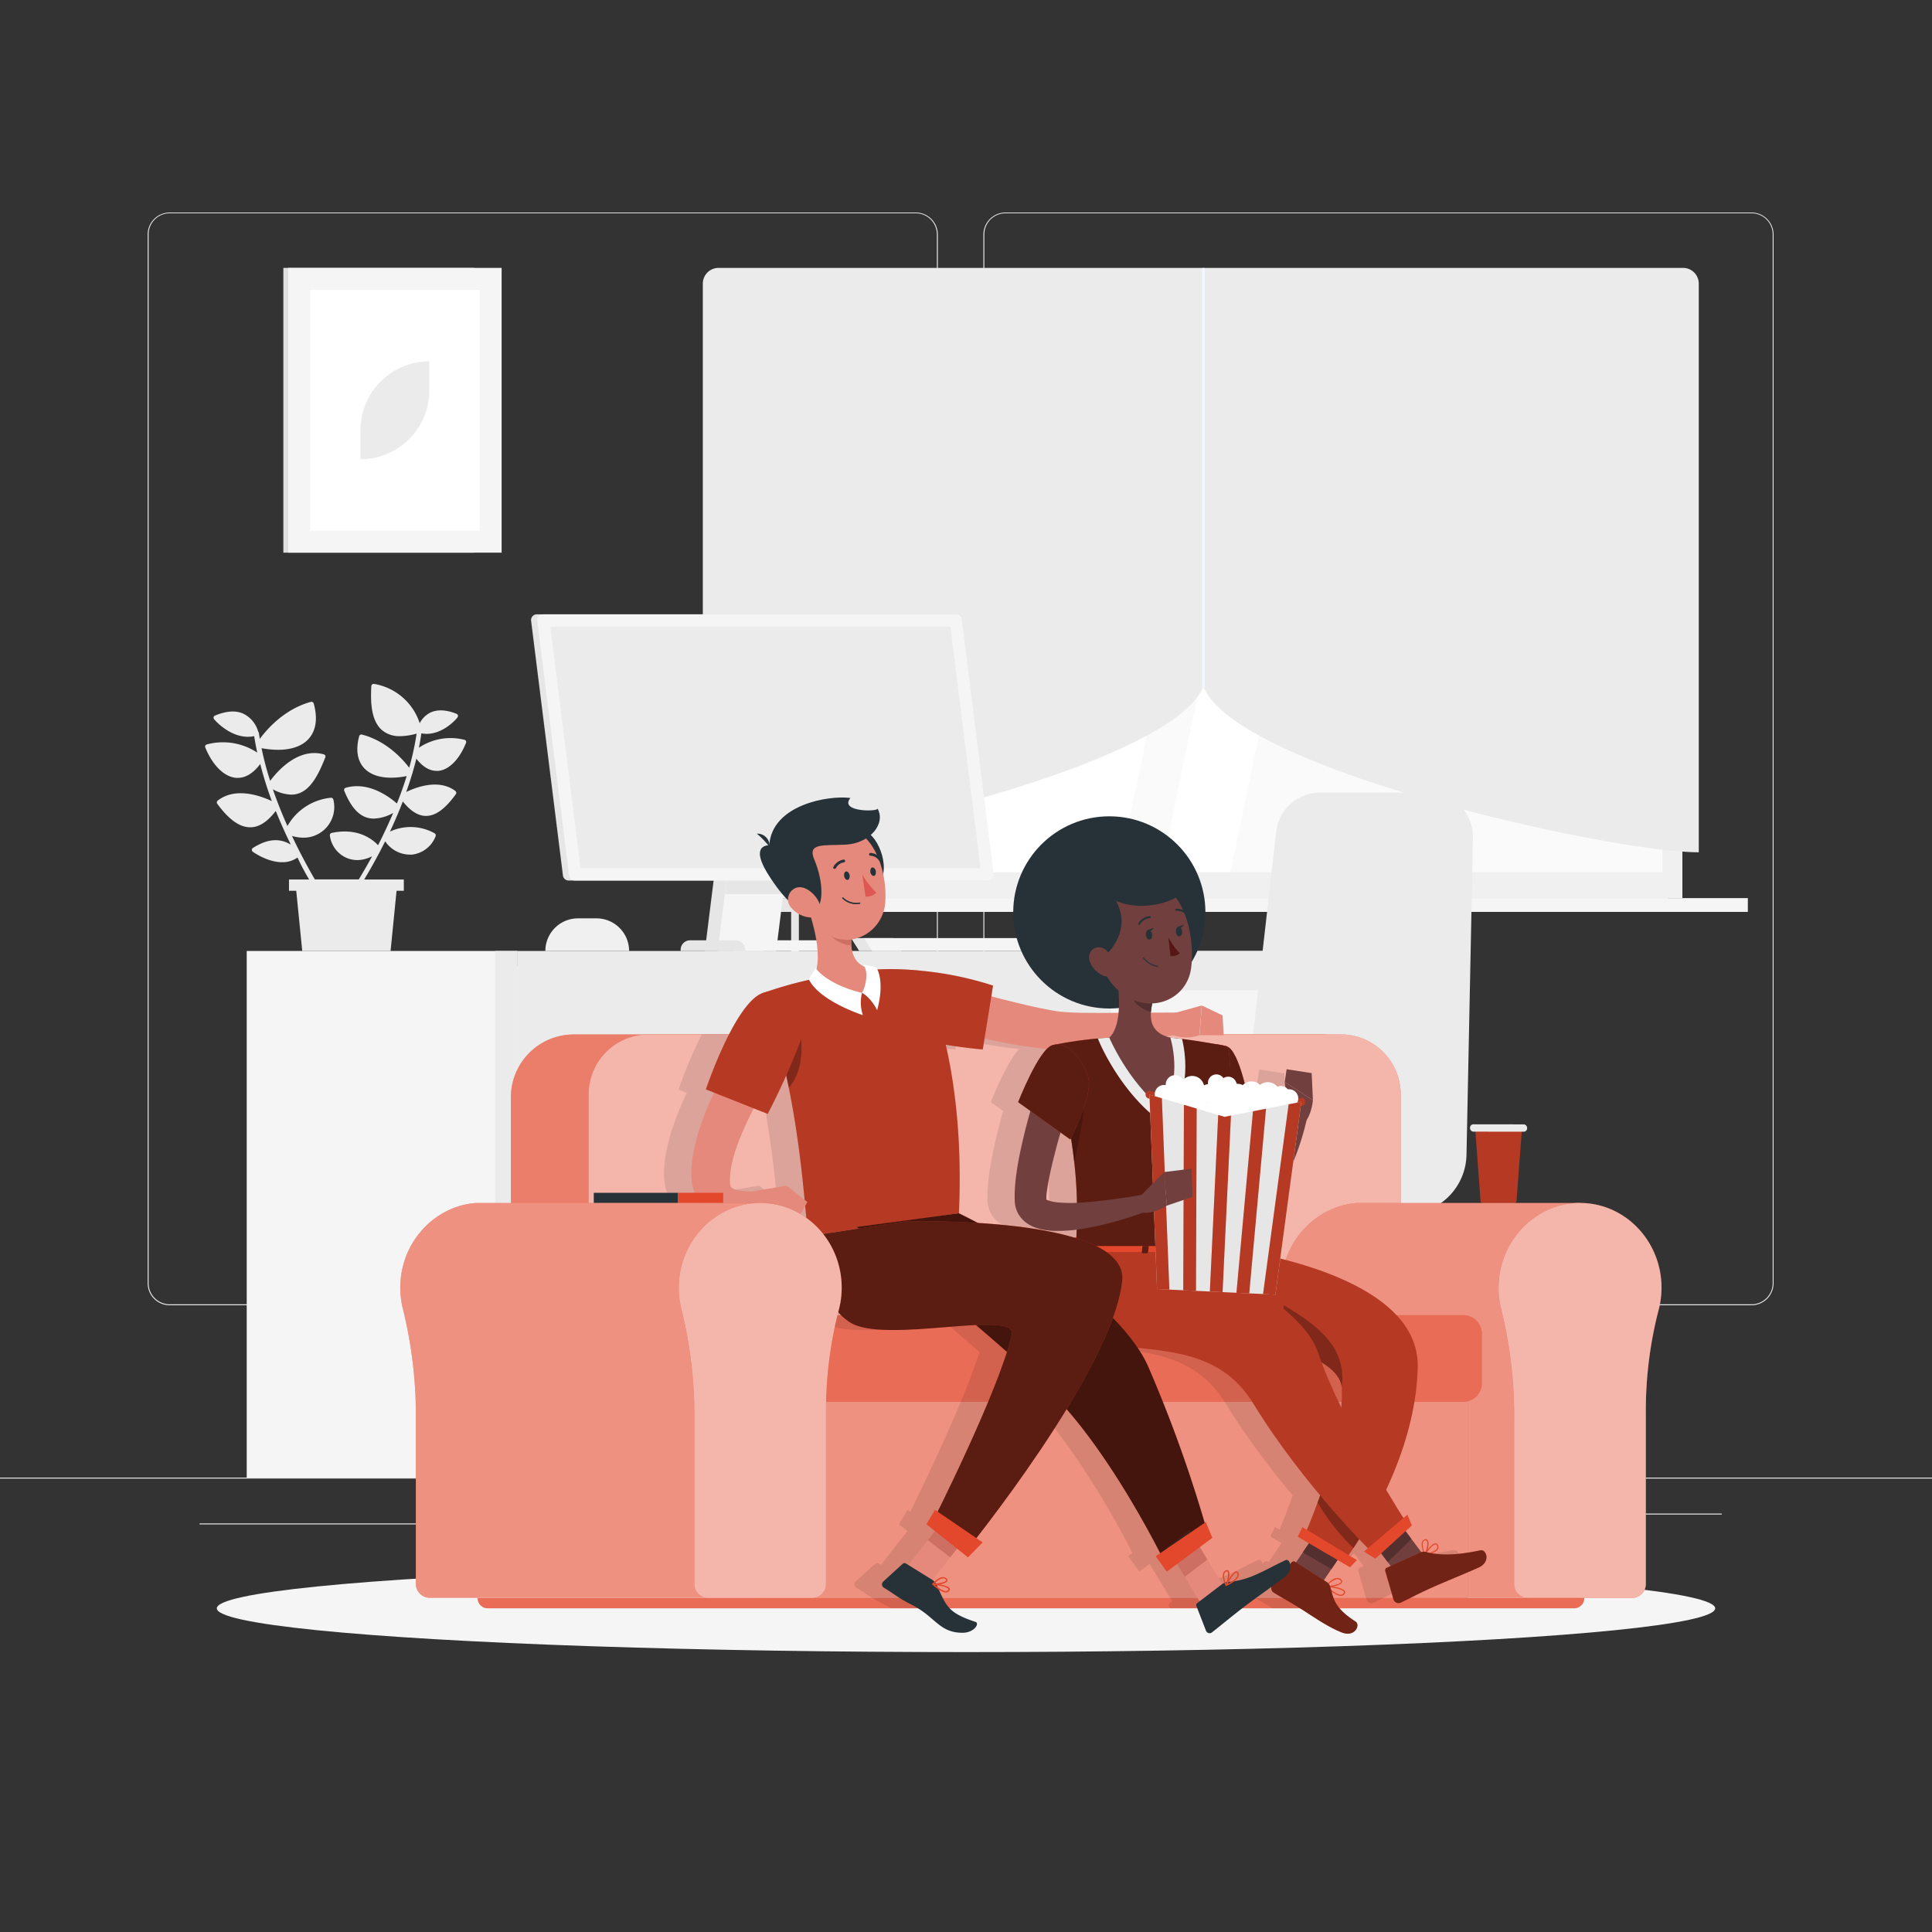 <svg xmlns="http://www.w3.org/2000/svg" viewBox="0 0 500 500"><rect x="0" y="0" width="500" height="500" fill="#333333" stroke="none"/><g id="freepik--background-complete--inject-19"><rect y="382.4" width="500" height="0.25" style="fill:#e6e6e6"></rect><rect x="51.65" y="394.26" width="97.23" height="0.25" style="fill:#e6e6e6"></rect><rect x="195.26" y="388.83" width="51.4" height="0.25" style="fill:#e6e6e6"></rect><rect x="330.18" y="391.71" width="29.15" height="0.25" style="fill:#e6e6e6"></rect><rect x="381.68" y="391.71" width="13.82" height="0.25" style="fill:#e6e6e6"></rect><rect x="158.56" y="394.26" width="15.97" height="0.25" style="fill:#e6e6e6"></rect><rect x="403.67" y="391.71" width="41.92" height="0.25" style="fill:#e6e6e6"></rect><path d="M237,337.8H43.91a5.71,5.71,0,0,1-5.7-5.71V60.66A5.71,5.71,0,0,1,43.91,55H237a5.71,5.71,0,0,1,5.71,5.71V332.09A5.71,5.71,0,0,1,237,337.8ZM43.91,55.2a5.46,5.46,0,0,0-5.45,5.46V332.09a5.46,5.46,0,0,0,5.45,5.46H237a5.47,5.47,0,0,0,5.46-5.46V60.66A5.47,5.47,0,0,0,237,55.2Z" style="fill:#e6e6e6"></path><path d="M453.31,337.8H260.21a5.72,5.72,0,0,1-5.71-5.71V60.66A5.72,5.72,0,0,1,260.21,55h193.1A5.71,5.71,0,0,1,459,60.66V332.09A5.71,5.71,0,0,1,453.31,337.8ZM260.21,55.2a5.47,5.47,0,0,0-5.46,5.46V332.09a5.47,5.47,0,0,0,5.46,5.46h193.1a5.47,5.47,0,0,0,5.46-5.46V60.66a5.47,5.47,0,0,0-5.46-5.46Z" style="fill:#e6e6e6"></path><rect x="282.08" y="246.11" width="70.07" height="136.29" style="fill:#f5f5f5"></rect><rect x="346.36" y="246.11" width="5.78" height="136.29" style="fill:#ebebeb"></rect><rect x="126.14" y="250" width="161.33" height="29.44" transform="translate(413.62 529.44) rotate(180)" style="fill:#ebebeb"></rect><path d="M193.42,382.5H124.25a1,1,0,0,1,0-2h69.17c10,0,11.33-2.92,11.33-14.5V220a1,1,0,0,1,2,0V366C206.75,378.38,204.83,382.5,193.42,382.5Z" style="fill:#e6e6e6"></path><rect x="133.92" y="246.11" width="218.22" height="10.22" transform="translate(486.06 502.44) rotate(180)" style="fill:#ebebeb"></rect><rect x="63.85" y="246.11" width="70.07" height="136.29" style="fill:#f5f5f5"></rect><rect x="128.14" y="246.11" width="5.78" height="136.29" style="fill:#ebebeb"></rect><rect x="185.78" y="73.63" width="245.92" height="158.8" style="fill:#d4e1fd"></rect><rect x="187.51" y="73.63" width="247.89" height="158.8" style="fill:#f0f0f0"></rect><rect x="185.78" y="232.43" width="245.92" height="3.57" style="fill:#e6e6e6"></rect><rect x="212.55" y="232.43" width="239.79" height="3.57" style="fill:#f5f5f5"></rect><rect x="238.79" y="34.27" width="145.33" height="237.52" transform="translate(464.48 -158.42) rotate(90)" style="fill:#fafafa"></rect><polygon points="250.57 225.69 281.01 80.37 319.84 80.37 289.4 225.69 250.57 225.69" style="fill:#fff"></polygon><polygon points="300.39 225.69 330.83 80.37 348.85 80.37 318.41 225.69 300.39 225.69" style="fill:#fff"></polygon><rect x="364.37" y="144.64" width="131.03" height="0.66" transform="translate(574.86 -284.92) rotate(90)" style="fill:#d4e1fd"></rect><path d="M186,69.33H435.57a4.07,4.07,0,0,1,4.07,4.07V220.57c-23,0-119.81-21.55-128.2-42.9-8.58,21.35-106.56,42.9-129.55,42.9h0V73.4A4.07,4.07,0,0,1,186,69.33Z" style="fill:#ebebeb"></path><path d="M311.44,69.33h0a.34.34,0,0,1,.34.34V177.82a.34.34,0,0,1-.34.34h0a.34.34,0,0,1-.34-.34V69.67A.34.34,0,0,1,311.44,69.33Z" style="fill:#f3f7ff"></path><rect x="73.33" y="69.33" width="49.34" height="73.7" style="fill:#e0e0e0"></rect><rect x="74.6" y="69.33" width="55.22" height="73.7" style="fill:#f5f5f5"></rect><rect x="71.05" y="84.27" width="62.31" height="43.83" transform="translate(208.39 3.98) rotate(90)" style="fill:#fff"></rect><path d="M93.3,118.85v-7.52a17.81,17.81,0,0,1,17.81-17.81h0V101A17.81,17.81,0,0,1,93.3,118.85Z" style="fill:#ebebeb"></path><polygon points="197.52 246.11 182.41 246.11 186.08 216.69 201.2 216.69 197.52 246.11" style="fill:#e6e6e6"></polygon><polygon points="200.87 246.11 185.75 246.11 189.43 216.69 204.54 216.69 200.87 246.11" style="fill:#f5f5f5"></polygon><polygon points="233.29 246.11 222.36 246.11 220.26 242.78 231.19 242.78 233.29 246.11" style="fill:#e6e6e6"></polygon><polygon points="291.85 246.11 225.7 246.11 223.6 242.78 282.93 242.78 291.85 246.11" style="fill:#f5f5f5"></polygon><path d="M149.59,237.67h4.77a8.44,8.44,0,0,1,8.45,8.44H141.14A8.44,8.44,0,0,1,149.59,237.67Z" style="fill:#f0f0f0"></path><polygon points="202.7 231.4 187.59 231.4 189.43 216.69 204.54 216.69 202.7 231.4" style="fill:#e6e6e6"></polygon><path d="M147.16,227.88H254.09a1.48,1.48,0,0,0,1.47-1.67l-8.24-65.92a1.48,1.48,0,0,0-1.47-1.3H138.92a1.48,1.48,0,0,0-1.47,1.66l8.24,65.93A1.48,1.48,0,0,0,147.16,227.88Z" style="fill:#e6e6e6"></path><path d="M148.75,227.88H255.68a1.48,1.48,0,0,0,1.47-1.67l-8.24-65.92a1.5,1.5,0,0,0-1.47-1.3H140.51a1.47,1.47,0,0,0-1.47,1.66l8.24,65.93A1.48,1.48,0,0,0,148.75,227.88Z" style="fill:#f5f5f5"></path><path d="M253.7,224.23,246,162.53a.42.42,0,0,0-.42-.36H142.9a.41.41,0,0,0-.42.46l7.72,61.71a.4.4,0,0,0,.41.36H253.29A.42.42,0,0,0,253.7,224.23Z" style="fill:#ebebeb"></path><path d="M190,243.35h24.62a0,0,0,0,1,0,0v.31a2.45,2.45,0,0,1-2.45,2.45H192.45a2.45,2.45,0,0,1-2.45-2.45v-.31A0,0,0,0,1,190,243.35Z" transform="translate(404.62 489.46) rotate(180)" style="fill:#f5f5f5"></path><path d="M176.15,243.35h16.7a0,0,0,0,1,0,0v.31a2.45,2.45,0,0,1-2.45,2.45H178.6a2.45,2.45,0,0,1-2.45-2.45v-.31A0,0,0,0,1,176.15,243.35Z" transform="translate(369 489.46) rotate(180)" style="fill:#e6e6e6"></path><path d="M106.69,200.32s0,0,0-.07c.38-1.29.74-2.6,1.06-3.91,1.94,2.52,3.83,3.16,5.24,3.16l.45,0c2.79-.27,5.47-3,7.16-7.23a.67.67,0,0,0,0-.5.64.64,0,0,0-.39-.31,14.7,14.7,0,0,0-11.8,2.05c.25-1.24.46-2.48.64-3.72a7.69,7.69,0,0,0,1.34.13c4.55,0,7.89-4.06,8-4.25a.61.61,0,0,0,.11-.54.58.58,0,0,0-.36-.4c-2.71-1.08-5-1.17-6.83-.28a6.26,6.26,0,0,0-2.69,2.72A15,15,0,0,0,96.82,177a.59.59,0,0,0-.48.12.58.58,0,0,0-.24.44c-.23,4.13-.1,9.18,3,11.59a7,7,0,0,0,4.47,1.37,16.47,16.47,0,0,0,4.25-.66,70.94,70.94,0,0,1-1.92,8.83c-1.61-2.14-5.83-6.93-12.22-8.58a.59.59,0,0,0-.73.43c-.94,3.56-.46,6.44,1.39,8.35,1.52,1.57,3.9,2.38,6.91,2.38a21,21,0,0,0,4-.42c-.76,2.44-1.62,4.82-2.53,7.1-1.85-1.64-7.31-5.81-13.25-4.07a.57.57,0,0,0-.37.31.6.6,0,0,0,0,.49c1.62,3.94,3.45,6.12,5.76,6.88a6.34,6.34,0,0,0,1.9.29,11,11,0,0,0,5-1.46c-1.29,3-2.63,5.84-3.92,8.35-1.4-1.51-5.22-4.62-12-3.18a.61.61,0,0,0-.47.64,7.28,7.28,0,0,0,4.33,5.82,7.11,7.11,0,0,0,2.79.57,8.39,8.39,0,0,0,3.82-1c-1.32,2.42-2.52,4.45-3.45,6H81.48c-1.8-3.09-3.88-6.93-5.92-11.25a10.53,10.53,0,0,0,2.92.45,7.93,7.93,0,0,0,7.78-9.9.6.6,0,0,0-.64-.43,14.55,14.55,0,0,0-11.23,7.31c-1.35-3-2.63-6.19-3.77-9.5a10.43,10.43,0,0,0,4.73,1.38,5.87,5.87,0,0,0,1.93-.31c3.28-1.11,5.25-5.13,6.9-9.31a.56.56,0,0,0,0-.49.57.57,0,0,0-.37-.31c-6.74-1.88-12.2,4.56-13.89,6.86a79.76,79.76,0,0,1-2.23-8.46,24.44,24.44,0,0,0,4.26.42c3.43,0,6.13-.93,7.83-2.73,2-2.14,2.5-5.34,1.41-9.26a.61.61,0,0,0-.73-.42c-6.89,1.88-11.4,7.11-13.22,9.58-.09-.51-.17-1-.25-1.53a.65.65,0,0,0-.17-.34,7.37,7.37,0,0,0-3.69-4.57c-2-1-4.52-.81-7.49.41a.56.56,0,0,0-.35.41.6.6,0,0,0,.12.53c.17.21,3.85,4.55,8.79,4.55a7.87,7.87,0,0,0,1.58-.17c.22,1.42.49,2.84.79,4.26a16.08,16.08,0,0,0-13.06-2.11.59.59,0,0,0-.38.31.62.62,0,0,0,0,.5c1.92,4.65,4.9,7.59,8,7.84l.42,0c1.56,0,3.66-.72,5.8-3.59a94.15,94.15,0,0,0,3,9.6c-2.9-1.36-9.39-3.73-14-.13a.6.6,0,0,0-.12.83c3,4.09,5.78,6.08,8.5,6.08h.07c2.26,0,4.41-1.42,6.57-4.23,1.24,3.08,2.56,6,3.89,8.73-2.89-1.79-6.07-1.51-9.81.85a.6.6,0,0,0,0,1c.21.15,3.79,2.69,7.55,2.69a6.75,6.75,0,0,0,4-1.21C77.94,224,79,225.92,80,227.61H74.79v2.93h1.88l1.55,15.57h22.86l1.55-15.57h1.88v-2.93H94.25c1.15-1.89,2.6-4.41,4.15-7.38a.69.69,0,0,0,.1-.19c.39-.75.78-1.52,1.18-2.32a7.74,7.74,0,0,0,6.19,3.45,6.56,6.56,0,0,0,.76,0,7.45,7.45,0,0,0,6.12-4.79.6.6,0,0,0-.27-.72,12.71,12.71,0,0,0-11.56-.45c.86-1.84,1.72-3.78,2.54-5.8a.54.54,0,0,0,.11-.27c.23-.57.46-1.14.68-1.72,2,2.51,4,3.74,6,3.74h0c2.49,0,5-1.84,7.72-5.63a.6.6,0,0,0-.13-.83c-4.24-3.2-10.07-1-12.71.26q.81-2.25,1.51-4.58S106.69,200.33,106.69,200.32Z" style="fill:#ebebeb"></path><path d="M319,314.25h44.82a15.71,15.71,0,0,0,15.71-15.39l1.67-82.06a11.45,11.45,0,0,0-11.44-11.68h-28.1a11.45,11.45,0,0,0-11.38,10.15Z" style="fill:#ebebeb"></path><path d="M293.39,305.67h47.76a2.24,2.24,0,0,1,2.24,2.24v.21a6.14,6.14,0,0,1-6.14,6.14H293.39a0,0,0,0,1,0,0v-8.59A0,0,0,0,1,293.39,305.67Z" transform="translate(636.78 619.92) rotate(180)" style="fill:#ebebeb"></path><path d="M339.64,383.52a1,1,0,0,1-1-.79l-14-67.48h-24.4l-14,67.48a1,1,0,0,1-2-.41l14.18-68.27a1,1,0,0,1,1-.8h26a1,1,0,0,1,1,.8l14.17,68.27a1,1,0,0,1-.78,1.18A.65.65,0,0,1,339.64,383.52Z" style="fill:#e0e0e0"></path><path d="M324.43,383.52a.65.65,0,0,1-.2,0,1,1,0,0,1-.78-1.18l14.17-68.27a1,1,0,0,1,1-.8h26a1,1,0,0,1,1,.8l14.17,68.27a1,1,0,0,1-2,.41l-14-67.48H339.42l-14,67.48A1,1,0,0,1,324.43,383.52Z" style="fill:#e0e0e0"></path></g><g id="freepik--Shadow--inject-19"><ellipse cx="250" cy="416.24" rx="193.89" ry="11.32" style="fill:#f5f5f5"></ellipse></g><g id="freepik--Character--inject-19"><path d="M393.89,291.93l-1.43,18.89a.6.6,0,0,1-.59.54h-8.11a.59.59,0,0,1-.59-.54l-.31-4.24-.73-9.86-.35-4.79Z" style="fill:#E3472C"></path><path d="M393.89,291.93l-1.43,18.89a.6.6,0,0,1-.59.54h-8.11a.59.59,0,0,1-.59-.54l-.31-4.24-.73-9.86-.35-4.79Z" style="opacity:0.2"></path><rect x="380.45" y="290.97" width="14.77" height="1.9" rx="0.86" transform="translate(0.3 -0.4) rotate(0.06)" style="fill:#ebebeb"></rect><path d="M148.53,267.71H341.92A16.28,16.28,0,0,1,358.21,284v74a0,0,0,0,1,0,0h-226a0,0,0,0,1,0,0V284A16.28,16.28,0,0,1,148.53,267.71Z" style="fill:#E3472C"></path><path d="M148.53,267.71H341.92A16.28,16.28,0,0,1,358.21,284v74a0,0,0,0,1,0,0h-226a0,0,0,0,1,0,0V284A16.28,16.28,0,0,1,148.53,267.71Z" style="fill:#fff;opacity:0.3"></path><path d="M167.84,267.71H347a15.5,15.5,0,0,1,15.5,15.5V358a0,0,0,0,1,0,0H152.34a0,0,0,0,1,0,0v-74.8A15.5,15.5,0,0,1,167.84,267.71Z" style="fill:#E3472C"></path><path d="M167.84,267.71H347a15.5,15.5,0,0,1,15.5,15.5V358a0,0,0,0,1,0,0H152.34a0,0,0,0,1,0,0v-74.8A15.5,15.5,0,0,1,167.84,267.71Z" style="fill:#fff;opacity:0.6"></path><path d="M352.67,311.33h0c-.49,0-1,0-1.48,0-10.44.75-18.89,9.59-19.55,20.48a22.84,22.84,0,0,0,.68,7.15,114.47,114.47,0,0,1,3.3,28.6v42.27a3.62,3.62,0,0,0,3.54,3.68h69.76V311.33Z" style="fill:#E3472C"></path><path d="M352.67,311.33h0c-.49,0-1,0-1.48,0-10.44.75-18.89,9.59-19.55,20.48a22.84,22.84,0,0,0,.68,7.15,114.47,114.47,0,0,1,3.3,28.6v42.27a3.62,3.62,0,0,0,3.54,3.68h69.76V311.33Z" style="fill:#fff;opacity:0.4"></path><path d="M430,333.29c0-12.64-10.25-22.78-22.56-21.91-10.45.75-18.89,9.59-19.56,20.48a22.84,22.84,0,0,0,.68,7.15,114.47,114.47,0,0,1,3.3,28.6v42.27a3.62,3.62,0,0,0,3.54,3.68h27a3.62,3.62,0,0,0,3.54-3.68V366a104.19,104.19,0,0,1,3.26-26.8A22.65,22.65,0,0,0,430,333.29Z" style="fill:#E3472C"></path><path d="M430,333.29c0-12.64-10.25-22.78-22.56-21.91-10.45.75-18.89,9.59-19.56,20.48a22.84,22.84,0,0,0,.68,7.15,114.47,114.47,0,0,1,3.3,28.6v42.27a3.62,3.62,0,0,0,3.54,3.68h27a3.62,3.62,0,0,0,3.54-3.68V366a104.19,104.19,0,0,1,3.26-26.8A22.65,22.65,0,0,0,430,333.29Z" style="fill:#fff;opacity:0.6"></path><rect x="195.74" y="345.93" width="184.13" height="67.64" style="fill:#E3472C"></rect><rect x="195.74" y="345.93" width="184.13" height="67.64" style="fill:#fff;opacity:0.4"></rect><path d="M200.82,340.36H378.71a4.8,4.8,0,0,1,4.8,4.8V358a4.8,4.8,0,0,1-4.8,4.8H200.82a1.43,1.43,0,0,1-1.43-1.43V341.79A1.43,1.43,0,0,1,200.82,340.36Z" style="fill:#E3472C"></path><path d="M200.82,340.36H378.71a4.8,4.8,0,0,1,4.8,4.8V358a4.8,4.8,0,0,1-4.8,4.8H200.82a1.43,1.43,0,0,1-1.43-1.43V341.79A1.43,1.43,0,0,1,200.82,340.36Z" style="fill:#fff;opacity:0.2"></path><path d="M123.61,413.56H410a0,0,0,0,1,0,0v.05a2.62,2.62,0,0,1-2.62,2.62H126.23a2.62,2.62,0,0,1-2.62-2.62v-.05A0,0,0,0,1,123.61,413.56Z" style="fill:#E3472C"></path><path d="M123.61,413.56H410a0,0,0,0,1,0,0v.05a2.62,2.62,0,0,1-2.62,2.62H126.23a2.62,2.62,0,0,1-2.62-2.62v-.05A0,0,0,0,1,123.61,413.56Z" style="fill:#fff;opacity:0.2"></path><path d="M376.05,401.16c-5.65,1.22-9.65,1.27-12.48.78a2.59,2.59,0,0,0,1.53-1.16,1.06,1.06,0,0,0-.13-1.06.63.63,0,0,0-.55-.33c-.63,0-1.46.9-2.08,1.69a3.43,3.43,0,0,0,0-2.47.64.64,0,0,0-.79-.21,1,1,0,0,0-.63.57,4.15,4.15,0,0,0,.22,2.6,2.12,2.12,0,0,0-.45.11l-4.05-5.41,1.63-1.49L357.14,392l-1.05.89c-1-1.55-2.56-4.09-4.48-7.3,4.2-8.95,7.94-20.12,8.19-31.79.34-16-19.86-24.17-35.56-28.08l3.35-24.94a68.88,68.88,0,0,0,3.53-11,12.47,12.47,0,0,0,1.58-5l-.32-7-6.49-1L325.4,280l.16,1.35a2.19,2.19,0,0,0-2.05-.1,3.13,3.13,0,0,0-4.47-.43,3.12,3.12,0,0,0-1.83-.92,3.06,3.06,0,0,0-2.16.52c-1.06-4.17-2.74-9.15-4.76-9.66a18.64,18.64,0,0,0-2.76-.53c-2.19-.39-5.4-.94-8.71-1.34-1-.13-2-.24-3-.33h0c-.36-.09-.69-.19-1-.3l1.63-.35a10.59,10.59,0,0,0,6.95,0l6.22,0v-.2h-128a119,119,0,0,0-6,14.26l2.13.84c-1.13,2.39-2.17,4.83-3.09,7.39a52.23,52.23,0,0,0-2.33,8.44,31.82,31.82,0,0,0-.48,4.69,15.08,15.08,0,0,0,.84,5.51,11.44,11.44,0,0,0,1.54,3,10.1,10.1,0,0,0,2.61,2.44,11,11,0,0,0,3,1.32,13.42,13.42,0,0,0,2.87.34,16.21,16.21,0,0,0,4.88-.77c.45-.14.87-.32,1.3-.48a15.61,15.61,0,0,0,3.46.55l5.73,2.63,3.2-5.76c.35,3.7.6,6.43.87,7.83,1.79,11.23,5.07,18.42,10.49,22.15,5.71,3.93,22.18,1.32,32.77.83,2.72,2.32,5.44,4.68,8.09,7-4.24,13.23-14.36,34.11-17.93,41.31l-.69-.47-2.23,3.72,2.21,1.76L233,398.58h0L228,405l-.65-.4a.68.68,0,0,0-.82.08l-5.05,4.56a1,1,0,0,0,.14,1.63c2.49,1.48,3.79,2.69,7.06,4.3a18.55,18.55,0,0,1,1.84,1h8.19a16.39,16.39,0,0,1-2.81-4.8,3.55,3.55,0,0,0,1.73.68l.18,0a1,1,0,0,0,.77-.51.51.51,0,0,0,0-.53c-.25-.5-1.41-.82-2.46-1,.9-.16,1.77-.47,1.95-.91.08-.17.09-.44-.28-.72-1-.77-2.36.24-3.09.92a2.41,2.41,0,0,0-.48-.42l6.34-8.13,2.83,2.26,3.8-3.88-1.62-1.1a379.54,379.54,0,0,0,23.33-33.34c11,12.66,20.34,29.72,24.21,37.26l-1.13.77,2.87,4,2.66-2,2,3.3,3.85,6.37-.61.46a.69.69,0,0,0-.22.8l.21.53h11.67l.56-.43c2.32-1.77,4.49-3.29,6.9-5a1.4,1.4,0,0,0,.62,1.42c2.55,1.56,4,2.3,6.82,4.05h10.24a10.26,10.26,0,0,1-2.09-4.38,4.73,4.73,0,0,0,2.44,1.15l.21,0a1.07,1.07,0,0,0,.8-.61.6.6,0,0,0,0-.58c-.34-.63-1.89-1-3.14-1.21,1.09-.17,2.22-.56,2.46-1.11.08-.19.1-.49-.32-.82a1.42,1.42,0,0,0-1.09-.3,4.41,4.41,0,0,0-2.22,1.39,2.1,2.1,0,0,0-.42-.37l-.67-.42,3.54-5.22,3.22,1.88,1.77-1.87L342,402.46l1.19-1.83c.47-.7,1-1.46,1.49-2.29.89.94,1.66,1.72,2.27,2.34l-1,.86,3,1.85,1.51-1.38,1.71,2.28.72,1-1,.45a.68.68,0,0,0-.38.82l2.14,7.39a1.37,1.37,0,0,0,1.88.82c3-1.44,4.42-2.28,8.28-4,2.37-1.07,8.57-3.58,11.85-5.06S377.55,400.84,376.05,401.16ZM196.52,306.84l-8,1.33-.08.12a15.16,15.16,0,0,1-5-.32,4.53,4.53,0,0,1-1-.43,1.51,1.51,0,0,1-.46-.45,2.43,2.43,0,0,1-.12-.39,5,5,0,0,1-.07-.61,21.16,21.16,0,0,1,.59-5.42,48.4,48.4,0,0,1,2.21-6.65c1-2.4,2.12-4.78,3.35-7.15l3.65,1.44s2.3-4.39,4.77-9.87l.18.84c.11.5.21,1,.31,1.48a277.87,277.87,0,0,1,4.24,29.75ZM238.3,411.21a.17.17,0,0,1,0,.19.68.68,0,0,1-.52.35,3.7,3.7,0,0,1-2.16-1c-.08-.17-.16-.35-.25-.53C236.64,410.45,238.09,410.78,238.3,411.21Zm-.7-2.53c.24.18.2.28.18.32-.17.41-1.59.76-2.67.81l-.16-.22C235.61,409,236.81,408.07,237.6,408.68Zm103.08,3.25a.34.34,0,0,1,0,.31.82.82,0,0,1-.59.46c-.6.1-1.58-.39-2.74-1.31-.05-.21-.11-.41-.17-.61C338.53,411,340.36,411.35,340.68,411.93Zm-1.8-3.29a1.08,1.08,0,0,1,.87.23c.33.26.26.43.23.49-.21.5-1.73.94-2.94,1a2.82,2.82,0,0,0-.23-.42A4.07,4.07,0,0,1,338.88,408.64Zm-67.39-88.48h-.05a.69.69,0,0,0-.44.15c-7.35-2.23-16.82-3.31-25.06-3.82-3-1.6-4.88-2.49-4.88-2.49.86-18.8-1-33.32-3.4-43.64,5.23.89,9.59,1.24,9.59,1.24l.44-2.8.1,0a142.05,142.05,0,0,0,16,2.69c-3.34,3.41-7.36,13.73-7.36,13.73l3.2,2.29c-.73,2.56-1.4,5.13-2,7.75s-1.13,5.2-1.53,7.91c-.21,1.35-.37,2.73-.46,4.17-.05.72-.07,1.45-.07,2.22,0,.38,0,.8,0,1.19a7.82,7.82,0,0,0,.32,1.94,7.29,7.29,0,0,0,2.32,3.47,9,9,0,0,0,2.9,1.58,16.67,16.67,0,0,0,4.9.79,35.36,35.36,0,0,0,5.53-.33C271.53,318.86,271.51,319.5,271.49,320.16Zm-8-9.82a.48.48,0,0,1-.15-.14A.41.41,0,0,1,263.52,310.34Zm3,.8a9.69,9.69,0,0,1-2.69-.63l-.17-.09c0-.22,0-.42,0-.66,0-.52.09-1.07.17-1.63.15-1.13.35-2.31.59-3.5.48-2.38,1.09-4.8,1.72-7.23.38-1.44.79-2.88,1.21-4.32l2.56,1.83.17-.32c.35,2.26.63,4.35.84,6.31,0,0,0,0,0,0,.42,3.82.62,7.16.67,10.39A34.21,34.21,0,0,1,266.51,311.14Zm43.87,98.36-.26.07c-.33-.84-.76-2.28.1-2.8a.48.48,0,0,1,.25-.1.13.13,0,0,1,.1,0C310.89,407,310.73,408.46,310.38,409.5Zm.51-.07c.63-1.13,1.46-2.37,1.93-2.41h0a.16.16,0,0,1,.14.08.69.69,0,0,1,.15.61c-.11.47-.68,1.05-1.59,1.63C311.33,409.37,311.12,409.41,310.89,409.43Zm23-20.56c-1.18,3.23-2.12,5.54-2.75,7l-1.16-.7-1.21,2.48,2.9,1.7-1.59,2.35h0l-1.77,2.6-.24-.15a.68.68,0,0,0-.89.12l-.4.47c-.17-.76-.66-1.23-1.17-1-4.82,2.23-8.43,4.68-13.32,5.44a3,3,0,0,0,1.18-1.45,1.06,1.06,0,0,0-.21-.9.53.53,0,0,0-.48-.22c-.55.06-1.27,1-1.83,1.94.17-.9.2-1.82-.15-2.15-.13-.13-.38-.23-.77,0-1.08.66-.62,2.28-.25,3.21a3.37,3.37,0,0,0-.56.3l-5.79-9.59,3.24-2.41L305,393.9l-.32.22A346.29,346.29,0,0,0,290,353.67a32.67,32.67,0,0,0-2.71-4.86c10.18,1.13,22.37,2.1,29.85,14.32A203.67,203.67,0,0,0,334.55,387C334.33,387.65,334.11,388.28,333.89,388.87ZM340,364.35c-1.94-4-3.72-8-5.14-11.78a16.84,16.84,0,0,1,2.56,1.84l.05,0c.23.2.44.4.64.61l.06.07a8.57,8.57,0,0,1,1.05,1.34,1.59,1.59,0,0,0,.13.22l.24.46c0,.09.09.19.12.28s.11.28.16.43.08.23.11.34.09.4.12.6.05.42.06.63A40.94,40.94,0,0,1,340,364.35Zm21.46,37.2a4.06,4.06,0,0,1-.26-2.47.7.7,0,0,1,.46-.41l.2,0a.3.3,0,0,1,.27.14c.34.47.09,1.86-.29,2.8A2.43,2.43,0,0,0,361.48,401.55Zm.79.11c.64-.87,1.57-2,2.15-2a.35.35,0,0,1,.31.19.82.82,0,0,1,.11.8,2.94,2.94,0,0,1-1.83,1.17A7.29,7.29,0,0,1,362.27,401.66Z" style="opacity:0.1"></path><path d="M242.15,253.8c5,1.48,10.21,2.94,15.32,4.29,2.57.68,5.14,1.31,7.71,1.92s5.13,1.13,7.69,1.6c.58.08,1,.16,1.62.22l1.82.14c1.26.08,2.56.12,3.87.15,2.64,0,5.31.06,8,0,5.38,0,10.82-.07,16.24-.06l.63,5.49c-5.4,1.21-10.79,2.19-16.27,2.95-2.73.36-5.49.71-8.29.93-1.41.11-2.83.2-4.29.26-.73,0-1.5,0-2.25,0s-1.68-.08-2.45-.14a141.71,141.71,0,0,1-16.63-2.76c-5.45-1.22-10.74-2.65-16.13-4.41Z" style="fill:#e4897b"></path><polygon points="364.98 412.06 371.07 406.03 359.07 389.99 352.98 396.02 364.98 412.06" style="fill:#71403e"></polygon><polygon points="331.77 409.72 339.17 414.05 350.32 397.58 342.92 393.26 331.77 409.72" style="fill:#71403e"></polygon><polygon points="350.32 397.59 344.57 406.07 337.17 401.75 342.92 393.26 350.32 397.59" style="fill:#542f2f"></polygon><polygon points="352.98 396.03 359.07 390 365.25 398.27 359.16 404.3 352.98 396.03" style="fill:#542f2f"></polygon><path d="M347.27,359.44c.25,7.65-2.08,17-4.65,24.71-.54,1.65-1.1,3.25-1.64,4.72-2.34,6.37-3.7,9.18-3.7,9.18L348,404.3a31.59,31.59,0,0,1,2.28-3.67c.91-1.35,1.94-3,3-4.83,5.74-9.6,13.26-25.29,13.62-42,.56-26.14-53.61-31.34-53.61-31.34h-25.6l7.18,20.38S346.8,345.51,347.27,359.44Z" style="fill:#E3472C"></path><path d="M347.27,359.44c.25,7.65-2.08,17-4.65,24.71-.54,1.65-1.1,3.25-1.64,4.72-2.34,6.37-3.7,9.18-3.7,9.18L348,404.3a31.59,31.59,0,0,1,2.28-3.67c.91-1.35,1.94-3,3-4.83,5.74-9.6,13.26-25.29,13.62-42,.56-26.14-53.61-31.34-53.61-31.34h-25.6l7.18,20.38S346.8,345.51,347.27,359.44Z" style="opacity:0.2"></path><path d="M341,388.87a55.89,55.89,0,0,0,9.25,11.76c.91-1.35,1.94-3,3-4.83l-10.65-11.65C342.08,385.8,341.52,387.4,341,388.87Z" style="opacity:0.3"></path><polygon points="335.86 397.7 349.38 405.61 351.15 403.74 337.06 395.21 335.86 397.7" style="fill:#E3472C"></polygon><path d="M332.16,337.78l1.09,11.11c7.58,2.37,13.41,5.62,14,10C348.51,349.09,341.66,343.29,332.16,337.78Z" style="opacity:0.3"></path><path d="M304.09,322.46s32.07,13.08,37,27.54c6.23,18.46,23.17,44.53,23.17,44.53l-8.58,7.82s-18.1-17.5-31.39-39.22c-16.69-27.29-56.93,1.53-45.77-40.67Z" style="fill:#E3472C"></path><path d="M304.09,322.46s32.07,13.08,37,27.54c6.23,18.46,23.17,44.53,23.17,44.53l-8.58,7.82s-18.1-17.5-31.39-39.22c-16.69-27.29-56.93,1.53-45.77-40.67Z" style="opacity:0.2"></path><polygon points="355.94 403.39 365.4 394.78 364.23 392 352.98 401.54 355.94 403.39" style="fill:#E3472C"></polygon><path d="M278,320.42l-.27,3.12c-.13.24.16.48.56.48h35.21c.31,0,.57-.15.59-.35l.31-3.11c0-.22-.25-.4-.59-.4H278.53A.65.65,0,0,0,278,320.42Z" style="fill:#E3472C"></path><path d="M282.7,324.36h-.95c-.19,0-.33-.1-.32-.21l.45-4c0-.12.17-.22.36-.22h.95c.18,0,.33.1.31.22l-.44,4C283.05,324.26,282.88,324.36,282.7,324.36Z" style="fill:#E3472C"></path><path d="M310.8,324.36h-.94c-.19,0-.33-.1-.32-.21l.44-4c0-.12.18-.22.37-.22h.94c.19,0,.33.1.32.22l-.44,4C311.16,324.26,311,324.36,310.8,324.36Z" style="fill:#E3472C"></path><path d="M296.75,324.36h-.94c-.19,0-.34-.1-.32-.21l.44-4c0-.12.18-.22.37-.22h.94c.19,0,.33.1.32.22l-.45,4C297.1,324.26,296.94,324.36,296.75,324.36Z" style="fill:#E3472C"></path><g style="opacity:0.6"><path d="M282.7,324.36h-.95c-.19,0-.33-.1-.32-.21l.45-4c0-.12.17-.22.36-.22h.95c.18,0,.33.1.31.22l-.44,4C283.05,324.26,282.88,324.36,282.7,324.36Z"></path><path d="M310.8,324.36h-.94c-.19,0-.33-.1-.32-.21l.44-4c0-.12.18-.22.37-.22h.94c.19,0,.33.1.32.22l-.44,4C311.16,324.26,311,324.36,310.8,324.36Z"></path><path d="M296.75,324.36h-.94c-.19,0-.34-.1-.32-.21l.44-4c0-.12.18-.22.37-.22h.94c.19,0,.33.1.32.22l-.45,4C297.1,324.26,296.94,324.36,296.75,324.36Z"></path></g><path d="M347,413c-1.2,0-2.92-1.47-3.88-2.38a.17.17,0,0,1,0-.17.15.15,0,0,1,.15-.08c.43,0,4.21.4,4.78,1.42a.62.62,0,0,1,0,.59,1.08,1.08,0,0,1-.8.6Zm-3.37-2.3c1.5,1.38,2.8,2.12,3.54,2a.76.76,0,0,0,.59-.46.31.31,0,0,0,0-.31C347.39,411.26,345,410.85,343.63,410.7Z" style="fill:#E3472C"></path><path d="M343.7,410.69a3.84,3.84,0,0,1-.5,0,.14.14,0,0,1-.11-.09.14.14,0,0,1,0-.14c.06-.08,1.45-1.9,2.82-2.07a1.38,1.38,0,0,1,1.09.29c.41.33.4.63.31.82C347,410.24,345,410.69,343.7,410.69Zm-.2-.29c1.26.07,3.32-.45,3.57-1,0-.05.1-.22-.23-.48a1.12,1.12,0,0,0-.88-.24A5,5,0,0,0,343.5,410.4Z" style="fill:#E3472C"></path><path d="M368.72,402.49a.13.13,0,0,1-.12-.06.15.15,0,0,1,0-.16c.19-.3,1.85-2.87,2.91-2.87h0a.65.65,0,0,1,.56.32,1.1,1.1,0,0,1,.13,1.07c-.42,1-2.34,1.48-3.45,1.7Zm2.78-2.81h0c-.68,0-1.88,1.57-2.47,2.45,1.58-.34,2.65-.88,2.9-1.46a.8.8,0,0,0-.11-.79A.36.36,0,0,0,371.5,399.68Z" style="fill:#E3472C"></path><path d="M368.72,402.49h0a.2.2,0,0,1-.12-.08c0-.1-1-2.33-.54-3.44a1,1,0,0,1,.64-.57.65.65,0,0,1,.79.21c.53.74,0,3-.64,3.82A.14.14,0,0,1,368.72,402.49Zm.24-3.85-.2,0a.72.72,0,0,0-.45.42c-.36.79.19,2.34.43,3,.48-.88.89-2.71.5-3.26A.34.34,0,0,0,369,398.64Z" style="fill:#E3472C"></path><path d="M343.28,409.38l-8.11-5.18a.67.67,0,0,0-.89.13l-5,5.83a1.37,1.37,0,0,0,.34,2c2.86,1.76,4.33,2.46,7.9,4.74,2.19,1.4,6.45,4.36,9.82,5.61s4.78-2,3.49-2.85c-5.8-3.68-5.71-6.27-6.6-9.09A2.18,2.18,0,0,0,343.28,409.38Z" style="fill:#E3472C"></path><path d="M343.28,409.38l-8.11-5.18a.67.67,0,0,0-.89.13l-5,5.83a1.37,1.37,0,0,0,.34,2c2.86,1.76,4.33,2.46,7.9,4.74,2.19,1.4,6.45,4.36,9.82,5.61s4.78-2,3.49-2.85c-5.8-3.68-5.71-6.27-6.6-9.09A2.18,2.18,0,0,0,343.28,409.38Z" style="opacity:0.5"></path><path d="M367.65,401.74l-8.77,4a.68.68,0,0,0-.38.81l2.14,7.39a1.37,1.37,0,0,0,1.88.82c3-1.43,4.43-2.28,8.29-4,2.37-1.08,8.57-3.59,11.84-5.07s2-4.8.49-4.48c-6.71,1.46-11.12,1.26-14,.47A2.23,2.23,0,0,0,367.65,401.74Z" style="fill:#E3472C"></path><path d="M367.65,401.74l-8.77,4a.68.68,0,0,0-.38.81l2.14,7.39a1.37,1.37,0,0,0,1.88.82c3-1.43,4.43-2.28,8.29-4,2.37-1.08,8.57-3.59,11.84-5.07s2-4.8.49-4.48c-6.71,1.46-11.12,1.26-14,.47A2.23,2.23,0,0,0,367.65,401.74Z" style="opacity:0.5"></path><path d="M317.38,270.75c3.53.9,6,15.43,6,15.43l-9.73,6.62s-9.33-14.66-6.61-18.55C309.86,270.21,312.23,269.44,317.38,270.75Z" style="fill:#E3472C"></path><path d="M317.38,270.75c3.53.9,6,15.43,6,15.43l-9.73,6.62s-9.33-14.66-6.61-18.55C309.86,270.21,312.23,269.44,317.38,270.75Z" style="opacity:0.6"></path><path d="M278.49,322.47h34.79c8.18-50.29,4.1-51.72,4.1-51.72s-5.61-1.15-11.47-1.87c-1-.12-2-.24-3-.33a111.11,111.11,0,0,0-15.81,0c-1,.05-2,.12-3,.21a104.77,104.77,0,0,0-11.8,1.74C279.09,299.57,279.07,308.3,278.49,322.47Z" style="fill:#E3472C"></path><path d="M278.49,322.47h34.79c8.18-50.29,4.1-51.72,4.1-51.72s-5.61-1.15-11.47-1.87c-1-.12-2-.24-3-.33a111.11,111.11,0,0,0-15.81,0c-1,.05-2,.12-3,.21a104.77,104.77,0,0,0-11.8,1.74C279.09,299.57,279.07,308.3,278.49,322.47Z" style="opacity:0.6"></path><path d="M333.54,288.58,332.48,280l7.3,4.76s-.41,5.49-3.66,6.93Z" style="fill:#71403e"></path><polygon points="332.98 276.72 339.46 277.72 339.78 284.75 332.49 280 332.98 276.72" style="fill:#71403e"></polygon><path d="M284.12,268.76l.37.88c.2.49,5.05,11.88,14.44,19.49l2.3,1.85L303,288.6c5.28-7.15,3.7-16.45,2.92-19.72-1-.12-2-.24-3-.33a111.11,111.11,0,0,0-15.81,0C286.09,268.6,285.09,268.67,284.12,268.76Z" style="fill:#ebebeb"></path><circle cx="287.09" cy="236.13" r="24.87" style="fill:#263238"></circle><path d="M288.66,250.76c1,5.08,2,14.4-1.57,17.79,0,0,4.67,11.14,13.62,18.38,5.6-7.58,2.18-18.38,2.18-18.38-5.66-1.35-5.52-5.56-4.53-9.51Z" style="fill:#71403e"></path><path d="M292.61,254.14l5.74,4.9a16.25,16.25,0,0,0-.48,2.8c-2.17-.31-5.14-2.69-5.37-5A7.6,7.6,0,0,1,292.61,254.14Z" style="fill:#542f2f"></path><path d="M283.5,241c1.41,8.38,1.84,12,6.56,15.84,7.11,5.83,17.1,2.25,18.21-6.38,1-7.78-1.48-20.19-10.1-22.66A11.59,11.59,0,0,0,283.5,241Z" style="fill:#71403e"></path><path d="M285.09,248.17s10.61-7.95,1.44-18.23C276.26,230.5,280.86,251.33,285.09,248.17Z" style="fill:#263238"></path><path d="M306.54,228.06s-12.58-9.83-21.9,2.27C293.56,239.18,310.56,231.48,306.54,228.06Z" style="fill:#263238"></path><path d="M282.1,249a6.45,6.45,0,0,0,3.28,3.43c2,.88,3.22-.77,2.87-2.78-.31-1.8-1.71-4.44-3.8-4.49S281.36,247.12,282.1,249Z" style="fill:#71403e"></path><path d="M296.55,242c.07.69.5,1.21.95,1.16s.75-.65.68-1.33-.5-1.21-.95-1.16S296.48,241.32,296.55,242Z" style="fill:#263238"></path><path d="M304.32,241.18c.07.69.49,1.21.94,1.16s.76-.64.68-1.33-.49-1.21-.94-1.16S304.24,240.49,304.32,241.18Z" style="fill:#263238"></path><path d="M304.8,239.91l1.6-.65S305.69,240.64,304.8,239.91Z" style="fill:#263238"></path><path d="M302.39,242.58a18.33,18.33,0,0,0,2.92,4.13,3,3,0,0,1-2.4.72Z" style="fill:#561616"></path><path d="M299.6,250.23h0a5.92,5.92,0,0,1-3.76-2.23.13.13,0,0,1,0-.18.13.13,0,0,1,.18,0,5.73,5.73,0,0,0,3.58,2.13.13.13,0,0,1,.12.14A.13.13,0,0,1,299.6,250.23Z" style="fill:#263238"></path><path d="M294.81,239.33a.23.23,0,0,1-.14,0,.25.25,0,0,1-.08-.35,3.86,3.86,0,0,1,3-1.89.3.3,0,0,1,.27.25.27.27,0,0,1-.26.27,3.34,3.34,0,0,0-2.59,1.64A.26.26,0,0,1,294.81,239.33Z" style="fill:#263238"></path><path d="M307.42,237.08a.27.27,0,0,1-.2-.09,3.36,3.36,0,0,0-2.79-1.29.25.25,0,0,1-.29-.23.26.26,0,0,1,.23-.28,3.86,3.86,0,0,1,3.25,1.47.25.25,0,0,1,0,.36A.23.23,0,0,1,307.42,237.08Z" style="fill:#263238"></path><path d="M297,240.74l1.6-.65S297.93,241.47,297,240.74Z" style="fill:#263238"></path><path d="M280.5,284,276,287.82c1,5.08,1.6,9.32,2,13.08C278.86,297.13,281,286.89,280.5,284Z" style="opacity:0.2"></path><path d="M334,288.23c-1.82,3.48-3.7,7-5.71,10.23-.49.77-1,1.52-1.5,2.2-1.23-3.2-2.41-6.4-3.47-9.63q-.92-2.77-1.74-5.55c-.27-.93-.54-1.85-.78-2.77s-.49-1.89-.66-2.63l-8.78,1.68c.23,1.23.45,2.18.73,3.24s.56,2,.86,3.05q.9,3,2,5.93a123.79,123.79,0,0,0,4.93,11.39l.34.7a8.74,8.74,0,0,0,.59,1.08,7.66,7.66,0,0,0,1,1.3,6,6,0,0,0,2,1.32,5.47,5.47,0,0,0,2.75.32,5.61,5.61,0,0,0,2-.69,8.05,8.05,0,0,0,2.09-1.7,16.8,16.8,0,0,0,2.16-3.09c.56-1,1-2,1.49-3a68,68,0,0,0,3.89-11.92Zm-9,14.33.22-.11C325.05,302.6,324.9,302.66,325,302.56Z" style="fill:#71403e"></path><path d="M280.65,311.17a39.38,39.38,0,0,1-7,0,9.34,9.34,0,0,1-2.69-.63l-.17-.09c0-.21,0-.42,0-.66,0-.52.09-1.07.16-1.63.16-1.13.36-2.31.6-3.5.48-2.38,1.09-4.8,1.71-7.22s1.36-4.85,2.08-7.28,1.47-4.87,2.19-7.23L269,280.06a155.16,155.16,0,0,0-4.34,15.22c-.61,2.59-1.14,5.21-1.54,7.91-.2,1.35-.36,2.73-.45,4.17-.05.72-.08,1.46-.07,2.23,0,.37,0,.79,0,1.18a7.8,7.8,0,0,0,.33,1.94,7.17,7.17,0,0,0,2.32,3.47,9.15,9.15,0,0,0,2.9,1.59,17,17,0,0,0,4.89.79,42.64,42.64,0,0,0,8.39-.76,89.71,89.71,0,0,0,15.34-4.34l-1.23-4.26A145.79,145.79,0,0,1,280.65,311.17Z" style="fill:#71403e"></path><path d="M272.32,270.5c-3.49,1.06-8.83,14.74-8.83,14.74L277,294.91s6.08-11.7,4.62-16.2C280.11,274,276.29,269.29,272.32,270.5Z" style="fill:#E3472C"></path><path d="M272.32,270.5c-3.49,1.06-8.83,14.74-8.83,14.74L277,294.91s6.08-11.7,4.62-16.2C280.11,274,276.29,269.29,272.32,270.5Z" style="opacity:0.6"></path><path d="M316.9,290a.86.86,0,0,1-.28,0l-16.17-4.79h-.05l-3.2-.95a1,1,0,0,1-.68-1.25,1,1,0,0,1,1.25-.67l3.15.94H301L317,288l19.63-3.84a1,1,0,1,1,.39,2L317.1,290A.68.68,0,0,1,316.9,290Z" style="fill:#E3472C"></path><path d="M316.9,290a.86.86,0,0,1-.28,0l-16.17-4.79h-.05l-3.2-.95a1,1,0,0,1-.68-1.25,1,1,0,0,1,1.25-.67l3.15.94H301L317,288l19.63-3.84a1,1,0,1,1,.39,2L317.1,290A.68.68,0,0,1,316.9,290Z" style="opacity:0.2"></path><circle cx="330.43" cy="286.39" r="3.14" transform="translate(-106.68 298.18) rotate(-42.46)" style="fill:#fff"></circle><path d="M323.52,285.72a2.41,2.41,0,1,0,2.52-2.29A2.41,2.41,0,0,0,323.52,285.72Z" style="fill:#fff"></path><path d="M318.69,288.11A3.14,3.14,0,1,0,320.3,284,3.13,3.13,0,0,0,318.69,288.11Z" style="fill:#fff"></path><path d="M315.08,289.32a2.41,2.41,0,1,0,1.24-3.17A2.4,2.4,0,0,0,315.08,289.32Z" style="fill:#fff"></path><path d="M310.89,286.54a3.14,3.14,0,1,0,4.36-.86A3.14,3.14,0,0,0,310.89,286.54Z" style="fill:#fff"></path><path d="M307.93,284.14a2.41,2.41,0,1,0,3.35-.66A2.42,2.42,0,0,0,307.93,284.14Z" style="fill:#fff"></path><path d="M302.56,283.68a3.15,3.15,0,1,0,3.53-2.71A3.16,3.16,0,0,0,302.56,283.68Z" style="fill:#fff"></path><circle cx="301.24" cy="283.16" r="2.41" transform="translate(-74.26 456.16) rotate(-67.96)" style="fill:#fff"></circle><path d="M313.75,284a3.14,3.14,0,1,0,4.36-.85A3.14,3.14,0,0,0,313.75,284Z" style="fill:#fff"></path><path d="M314.86,281.3a2.47,2.47,0,1,0,3.43-.67A2.47,2.47,0,0,0,314.86,281.3Z" style="fill:#fff"></path><path d="M313,279a2.19,2.19,0,1,0,3-.59A2.19,2.19,0,0,0,313,279Z" style="fill:#fff"></path><path d="M316.05,279.6a2.19,2.19,0,1,0,3-.6A2.19,2.19,0,0,0,316.05,279.6Z" style="fill:#fff"></path><path d="M329.72,282a2.18,2.18,0,1,0,3-.6A2.19,2.19,0,0,0,329.72,282Z" style="fill:#fff"></path><path d="M310.79,281.65a2.41,2.41,0,1,0,3.34-.66A2.41,2.41,0,0,0,310.79,281.65Z" style="fill:#fff"></path><path d="M305.42,281.19a3.14,3.14,0,1,0,3.53-2.71A3.14,3.14,0,0,0,305.42,281.19Z" style="fill:#fff"></path><path d="M317.13,283.23a3.14,3.14,0,1,0,3.52-2.71A3.13,3.13,0,0,0,317.13,283.23Z" style="fill:#fff"></path><path d="M320.77,282.59a3.14,3.14,0,1,0,3.53-2.7A3.15,3.15,0,0,0,320.77,282.59Z" style="fill:#fff"></path><path d="M325,282.8a3.15,3.15,0,1,0,3.53-2.71A3.14,3.14,0,0,0,325,282.8Z" style="fill:#fff"></path><path d="M331.27,283.92a2.37,2.37,0,1,0,2.65-2A2.36,2.36,0,0,0,331.27,283.92Z" style="fill:#fff"></path><path d="M301.71,280.36a2.41,2.41,0,1,0,2.7-2.08A2.4,2.4,0,0,0,301.71,280.36Z" style="fill:#fff"></path><polygon points="297.48 283.29 299.44 333.6 330.07 335.05 336.78 285.15 333.5 285.79 327.65 286.94 324.27 287.6 318.57 288.71 316.9 289.04 315.27 288.56 309.7 286.91 306.4 285.93 300.69 284.24 300.68 284.24 297.48 283.29" style="fill:#e6e6e6"></polygon><polygon points="297.48 283.29 299.44 333.6 302.63 333.75 300.69 284.24 300.68 284.24 297.48 283.29" style="fill:#E3472C"></polygon><polygon points="306.4 285.93 306.22 333.92 309.52 334.07 309.7 286.91 306.4 285.93" style="fill:#E3472C"></polygon><polygon points="315.27 288.56 313.11 334.24 316.4 334.4 318.57 288.71 316.9 289.04 315.27 288.56" style="fill:#E3472C"></polygon><polygon points="319.99 334.57 323.3 334.73 327.65 286.94 324.27 287.6 319.99 334.57" style="fill:#E3472C"></polygon><polygon points="326.88 334.9 330.07 335.05 336.78 285.15 333.5 285.79 326.88 334.9" style="fill:#E3472C"></polygon><g style="opacity:0.2"><polygon points="297.48 283.29 299.44 333.6 302.63 333.75 300.69 284.24 300.68 284.24 297.48 283.29"></polygon><polygon points="306.4 285.93 306.22 333.92 309.52 334.07 309.7 286.91 306.4 285.93"></polygon><polygon points="315.27 288.56 313.11 334.24 316.4 334.4 318.57 288.71 316.9 289.04 315.27 288.56"></polygon><polygon points="319.99 334.57 323.3 334.73 327.65 286.94 324.27 287.6 319.99 334.57"></polygon><polygon points="326.88 334.9 330.07 335.05 336.78 285.15 333.5 285.79 326.88 334.9"></polygon></g><path d="M295.36,309.32l5.87-6L302,312s-4.57,3.05-7.71,1.38Z" style="fill:#71403e"></path><polygon points="308.38 302.45 308.62 309.75 301.98 312.01 301.23 303.33 308.38 302.45" style="fill:#71403e"></polygon><path d="M227.61,263.78c3.71,6,26.73,7.82,26.73,7.82L257,255.07a86.46,86.46,0,0,0-18.8-3.86C228.83,250.62,223.54,257.23,227.61,263.78Z" style="fill:#E3472C"></path><path d="M227.61,263.78c3.71,6,26.73,7.82,26.73,7.82L257,255.07a86.46,86.46,0,0,0-18.8-3.86C228.83,250.62,223.54,257.23,227.61,263.78Z" style="opacity:0.2"></path><path d="M238.16,251.21s11.92,20.66,10,62.79l-38.9,5.92c-1.17-5.93-1.85-35.63-11.89-62.88a101.43,101.43,0,0,1,12.77-3.63,144.44,144.44,0,0,1,16.53-2.51A74.46,74.46,0,0,1,238.16,251.21Z" style="fill:#E3472C"></path><path d="M238.16,251.21s11.92,20.66,10,62.79l-38.9,5.92c-1.17-5.93-1.85-35.63-11.89-62.88a101.43,101.43,0,0,1,12.77-3.63,144.44,144.44,0,0,1,16.53-2.51A74.46,74.46,0,0,1,238.16,251.21Z" style="opacity:0.2"></path><path d="M248.15,314s39.76,18.93,49,39.67a348.89,348.89,0,0,1,15.71,44.25l-10.66,7.92s-14.69-30.93-31.74-47c-18.53-17.47-48.76-41.3-48.76-41.3Z" style="fill:#E3472C"></path><path d="M303,262.44l8-2.21-.57,7.67a10.39,10.39,0,0,1-8.22-.57Z" style="fill:#e4897b"></path><polygon points="316.41 262.79 316.67 267.92 310.45 267.9 311.03 260.23 316.41 262.79" style="fill:#e4897b"></polygon><path d="M207,267.06c1.19,5.67-.08,11.42-2.85,14.42q-.62-3-1.34-6.15Z" style="opacity:0.3"></path><path d="M208.94,234.55c1.85,5.16,4.37,14.75,1.19,18.86,0,0,2.28,5.2,12.16,3.67,7.89-1.22,4.37-6.18,4.37-6.18-6.14-.52-6.66-4.94-6.25-9.23Z" style="fill:#e4897b"></path><path d="M211.08,250.53s2.64,4.14,12,6.43a10.38,10.38,0,0,0,.23,5.76s-11.25-3.61-14-9.3Z" style="fill:#fff"></path><path d="M227,261.44s-1.5-3.21-3.92-4.48c1.06-1.88,1.81-5.77.23-7.27a17.15,17.15,0,0,1,3.47.67S229.14,253.56,227,261.44Z" style="fill:#fff"></path><path d="M213.61,237.45l6.79,4.21a17,17,0,0,0-.06,3c-2.32,0-5.81-2-6.41-4.34A8.06,8.06,0,0,1,213.61,237.45Z" style="fill:#ce6f64"></path><path d="M223.62,215.06c3.9,1,7.46,11,3.13,14.05S216.22,213.18,223.62,215.06Z" style="fill:#263238"></path><path d="M206.94,226.36c1.58,7.31,2.13,11.67,6.43,14.9,6.48,4.84,15.08.08,15.72-7.56.58-6.88-2.1-17.68-9.77-19.52A10.21,10.21,0,0,0,206.94,226.36Z" style="fill:#e4897b"></path><path d="M218.45,226.72c.1.6.49,1,.88,1s.64-.6.55-1.2-.49-1-.88-1S218.36,226.12,218.45,226.72Z" style="fill:#263238"></path><path d="M225.25,225.69c.09.6.48,1,.88,1s.63-.6.54-1.2-.48-1-.87-1S225.16,225.09,225.25,225.69Z" style="fill:#263238"></path><path d="M223.14,226.31a21.8,21.8,0,0,0,3.65,4.71,3.51,3.51,0,0,1-2.79,1Z" style="fill:#de5753"></path><path d="M221.61,234a5,5,0,0,1-3.6-1.46.18.18,0,1,1,.27-.23,4.87,4.87,0,0,0,4.17,1.27.17.17,0,0,1,.2.15.18.18,0,0,1-.15.2A5.6,5.6,0,0,1,221.61,234Z" style="fill:#263238"></path><path d="M216,224.84a.33.33,0,0,1-.17,0,.35.35,0,0,1-.14-.48,3.56,3.56,0,0,1,2.65-1.9.36.36,0,0,1,.38.33.34.34,0,0,1-.32.38h0a2.86,2.86,0,0,0-2.09,1.53A.33.33,0,0,1,216,224.84Z" style="fill:#263238"></path><path d="M227.82,222.9a.36.36,0,0,1-.3-.15,2.83,2.83,0,0,0-2.23-1.29.35.35,0,0,1-.37-.35.37.37,0,0,1,.35-.37,3.6,3.6,0,0,1,2.84,1.6.35.35,0,0,1-.29.56Z" style="fill:#263238"></path><path d="M206.6,267.91c-1.36,2-2.82,4.16-4.17,6.29s-2.68,4.32-4,6.51A110.25,110.25,0,0,0,191.72,294a47.51,47.51,0,0,0-2.21,6.65,21.33,21.33,0,0,0-.6,5.43c0,.29.07.43.08.6a2.09,2.09,0,0,0,.11.39,1.56,1.56,0,0,0,.47.45,4.41,4.41,0,0,0,1,.44,18.15,18.15,0,0,0,6.36.2l2,5.14a18.43,18.43,0,0,1-2.09,1c-.69.29-1.4.56-2.14.79a16.33,16.33,0,0,1-4.89.77,12.79,12.79,0,0,1-2.86-.34,10.77,10.77,0,0,1-3.05-1.32,10.05,10.05,0,0,1-2.6-2.44,11.91,11.91,0,0,1-1.55-3,15.33,15.33,0,0,1-.83-5.51,31.81,31.81,0,0,1,.48-4.7,52.51,52.51,0,0,1,2.33-8.44,80.78,80.78,0,0,1,3.25-7.74c1.18-2.49,2.45-4.93,3.79-7.3s2.73-4.71,4.2-7,2.93-4.51,4.62-6.8Z" style="fill:#e4897b"></path><path d="M195.6,308.18l8-1.33-4.15,8.38s-5.86-.18-6.62-3Z" style="fill:#e4897b"></path><polygon points="208.94 311.08 205.17 317.85 199.45 315.23 203.6 306.85 208.94 311.08" style="fill:#e4897b"></polygon><path d="M199.6,227.54c3.86,5.76,7.61,9.12,10.67,8.37s2.95-7.62.46-13.47c-1.87-4.4,2.51-3.55,8.14-3.85,6.32-.33,10.46-5.48,8.22-9.35.43.85-10.05,1-7-2.73-5.87-.74-20.29,1.83-21,12.19C194.94,219.05,196.76,223.32,199.6,227.54Z" style="fill:#263238"></path><path d="M199.16,219.17a3.16,3.16,0,0,0-3.29-3.42A22.12,22.12,0,0,1,199.16,219.17Z" style="fill:#263238"></path><path d="M204.85,235a7.1,7.1,0,0,0,4.85,2.44c2.49.17,3.22-2.18,2.1-4.26-1-1.88-3.51-4.22-5.81-3.4A3.19,3.19,0,0,0,204.85,235Z" style="fill:#e4897b"></path><path d="M197.36,257c-7.17,2.57-14.68,24.93-14.68,24.93l16,6.35a185.44,185.44,0,0,0,8.19-18.09C210.22,261.31,204.45,254.49,197.36,257Z" style="fill:#E3472C"></path><path d="M197.36,257c-7.17,2.57-14.68,24.93-14.68,24.93l16,6.35a185.44,185.44,0,0,0,8.19-18.09C210.22,261.31,204.45,254.49,197.36,257Z" style="opacity:0.2"></path><polygon points="310.91 415.17 316.75 410.71 307.9 396.04 302.05 400.5 310.91 415.17" style="fill:#e4897b"></polygon><polygon points="307.9 396.05 312.47 403.61 306.62 408.07 302.05 400.51 307.9 396.05" style="fill:#ce6f64"></polygon><polygon points="234.56 405.71 240.81 409.58 251.36 396.07 245.1 392.2 234.56 405.71" style="fill:#e4897b"></polygon><polygon points="251.35 396.08 245.92 403.04 240.12 398.58 245.1 392.2 251.35 396.08" style="fill:#ce6f64"></polygon><path d="M248.15,314s39.76,18.93,49,39.67a348.89,348.89,0,0,1,15.71,44.25l-10.66,7.92s-14.69-30.93-31.74-47c-18.53-17.47-48.76-41.3-48.76-41.3Z" style="opacity:0.7"></path><path d="M316.24,410l-6.38,4.87a.7.7,0,0,0-.22.8L312.1,422a1,1,0,0,0,1.57.45c2.28-1.79,5.51-4.48,8.41-6.68,3.38-2.59,6.44-4.62,10.41-7.65,2.4-1.83,1.37-4.89.22-4.36-5.28,2.44-9.09,5.18-14.74,5.63A3.31,3.31,0,0,0,316.24,410Z" style="fill:#263238"></path><path d="M317.34,410.44a.21.21,0,0,1-.13-.05.18.18,0,0,1,0-.2c.17-.35,1.7-3.41,2.69-3.52a.53.53,0,0,1,.49.22,1,1,0,0,1,.2.9c-.25,1.08-2.08,2.12-3.15,2.63A.1.1,0,0,1,317.34,410.44Zm2.59-3.42h0c-.53.05-1.53,1.62-2.18,2.85,1.43-.75,2.35-1.54,2.49-2.15a.65.65,0,0,0-.14-.61A.16.16,0,0,0,319.93,407Z" style="fill:#E3472C"></path><path d="M317.34,410.44h0a.17.17,0,0,1-.16-.09c-.06-.12-1.56-3-.06-3.88.4-.24.64-.14.78,0,.6.58.09,3-.41,3.89A.16.16,0,0,1,317.34,410.44Zm.22-3.77a.57.57,0,0,0-.26.1c-1,.59-.29,2.36,0,3.1.43-1,.68-2.81.32-3.16A.16.16,0,0,0,317.56,406.67Z" style="fill:#E3472C"></path><polygon points="301.96 406.75 313.76 397.98 312.05 393.91 299.1 402.76 301.96 406.75" style="fill:#E3472C"></polygon><path d="M241.27,408.86l-6.83-4.23a.71.71,0,0,0-.83.08l-5,4.57a1,1,0,0,0,.14,1.62c2.49,1.49,3.79,2.7,7,4.31,6.36,3.13,7.2,7.35,13.36,7.35,3,0,4.53-2.44,3.32-2.83-7.39-2.4-7.56-4.35-10-9.47A3.2,3.2,0,0,0,241.27,408.86Z" style="fill:#263238"></path><path d="M244.72,412.11c-1.09,0-2.58-1.25-3.4-2a.17.17,0,0,1,0-.2.19.19,0,0,1,.17-.1c.39,0,3.8.37,4.25,1.26a.56.56,0,0,1,0,.53,1,1,0,0,1-.77.52ZM242,410.2c1.21,1.06,2.29,1.65,2.9,1.55a.69.69,0,0,0,.52-.35.19.19,0,0,0,0-.19C245.15,410.73,243.33,410.36,242,410.2Z" style="fill:#E3472C"></path><path d="M241.92,410.17a3.78,3.78,0,0,1-.51,0,.2.2,0,0,1-.14-.11.19.19,0,0,1,0-.18c.09-.1,2.21-2.52,3.6-1.44.37.28.36.55.29.72C244.91,409.79,243.07,410.17,241.92,410.17Zm-.11-.35c1.11,0,2.86-.36,3.06-.82,0,0,0-.13-.18-.31C243.79,408,242.37,409.25,241.81,409.82Z" style="fill:#E3472C"></path><path d="M234.35,316.1s58-1.71,56.08,15.46c-2.63,23.45-40.58,70.08-40.58,70.08l-8.46-7.86s16.9-33.38,20.46-48.26c1.68-7-33.24,2.66-42.11-3.44-5.42-3.73-8.7-10.93-10.49-22.16Z" style="fill:#E3472C"></path><path d="M234.35,316.1s58-1.71,56.08,15.46c-2.63,23.45-40.58,70.08-40.58,70.08l-8.46-7.86s16.9-33.38,20.46-48.26c1.68-7-33.24,2.66-42.11-3.44-5.42-3.73-8.7-10.93-10.49-22.16Z" style="opacity:0.6"></path><polygon points="239.75 394.47 250.51 403.04 254.31 399.17 241.97 390.75 239.75 394.47" style="fill:#E3472C"></polygon><rect x="153.67" y="308.69" width="21.75" height="2.67" transform="translate(329.09 620.06) rotate(180)" style="fill:#263238"></rect><rect x="175.42" y="308.69" width="11.75" height="2.67" style="fill:#E3472C"></rect><path d="M124.67,311.33h0c-.49,0-1,0-1.47,0-10.45.75-18.9,9.59-19.56,20.48a22.84,22.84,0,0,0,.68,7.15,114.47,114.47,0,0,1,3.3,28.6v42.27a3.62,3.62,0,0,0,3.54,3.68h85.59V311.33Z" style="fill:#E3472C"></path><path d="M124.67,311.33h0c-.49,0-1,0-1.47,0-10.45.75-18.9,9.59-19.56,20.48a22.84,22.84,0,0,0,.68,7.15,114.47,114.47,0,0,1,3.3,28.6v42.27a3.62,3.62,0,0,0,3.54,3.68h85.59V311.33Z" style="fill:#fff;opacity:0.4"></path><path d="M217.83,333.29c0-12.64-10.25-22.78-22.56-21.91-10.45.75-18.89,9.59-19.56,20.48a23.14,23.14,0,0,0,.68,7.15,114,114,0,0,1,3.31,28.6v42.27a3.61,3.61,0,0,0,3.53,3.68h27a3.61,3.61,0,0,0,3.54-3.68V366a104.63,104.63,0,0,1,3.26-26.8A22.65,22.65,0,0,0,217.83,333.29Z" style="fill:#E3472C"></path><path d="M217.83,333.29c0-12.64-10.25-22.78-22.56-21.91-10.45.75-18.89,9.59-19.56,20.48a23.14,23.14,0,0,0,.68,7.15,114,114,0,0,1,3.31,28.6v42.27a3.61,3.61,0,0,0,3.53,3.68h27a3.61,3.61,0,0,0,3.54-3.68V366a104.63,104.63,0,0,1,3.26-26.8A22.65,22.65,0,0,0,217.83,333.29Z" style="fill:#fff;opacity:0.6"></path></g></svg>